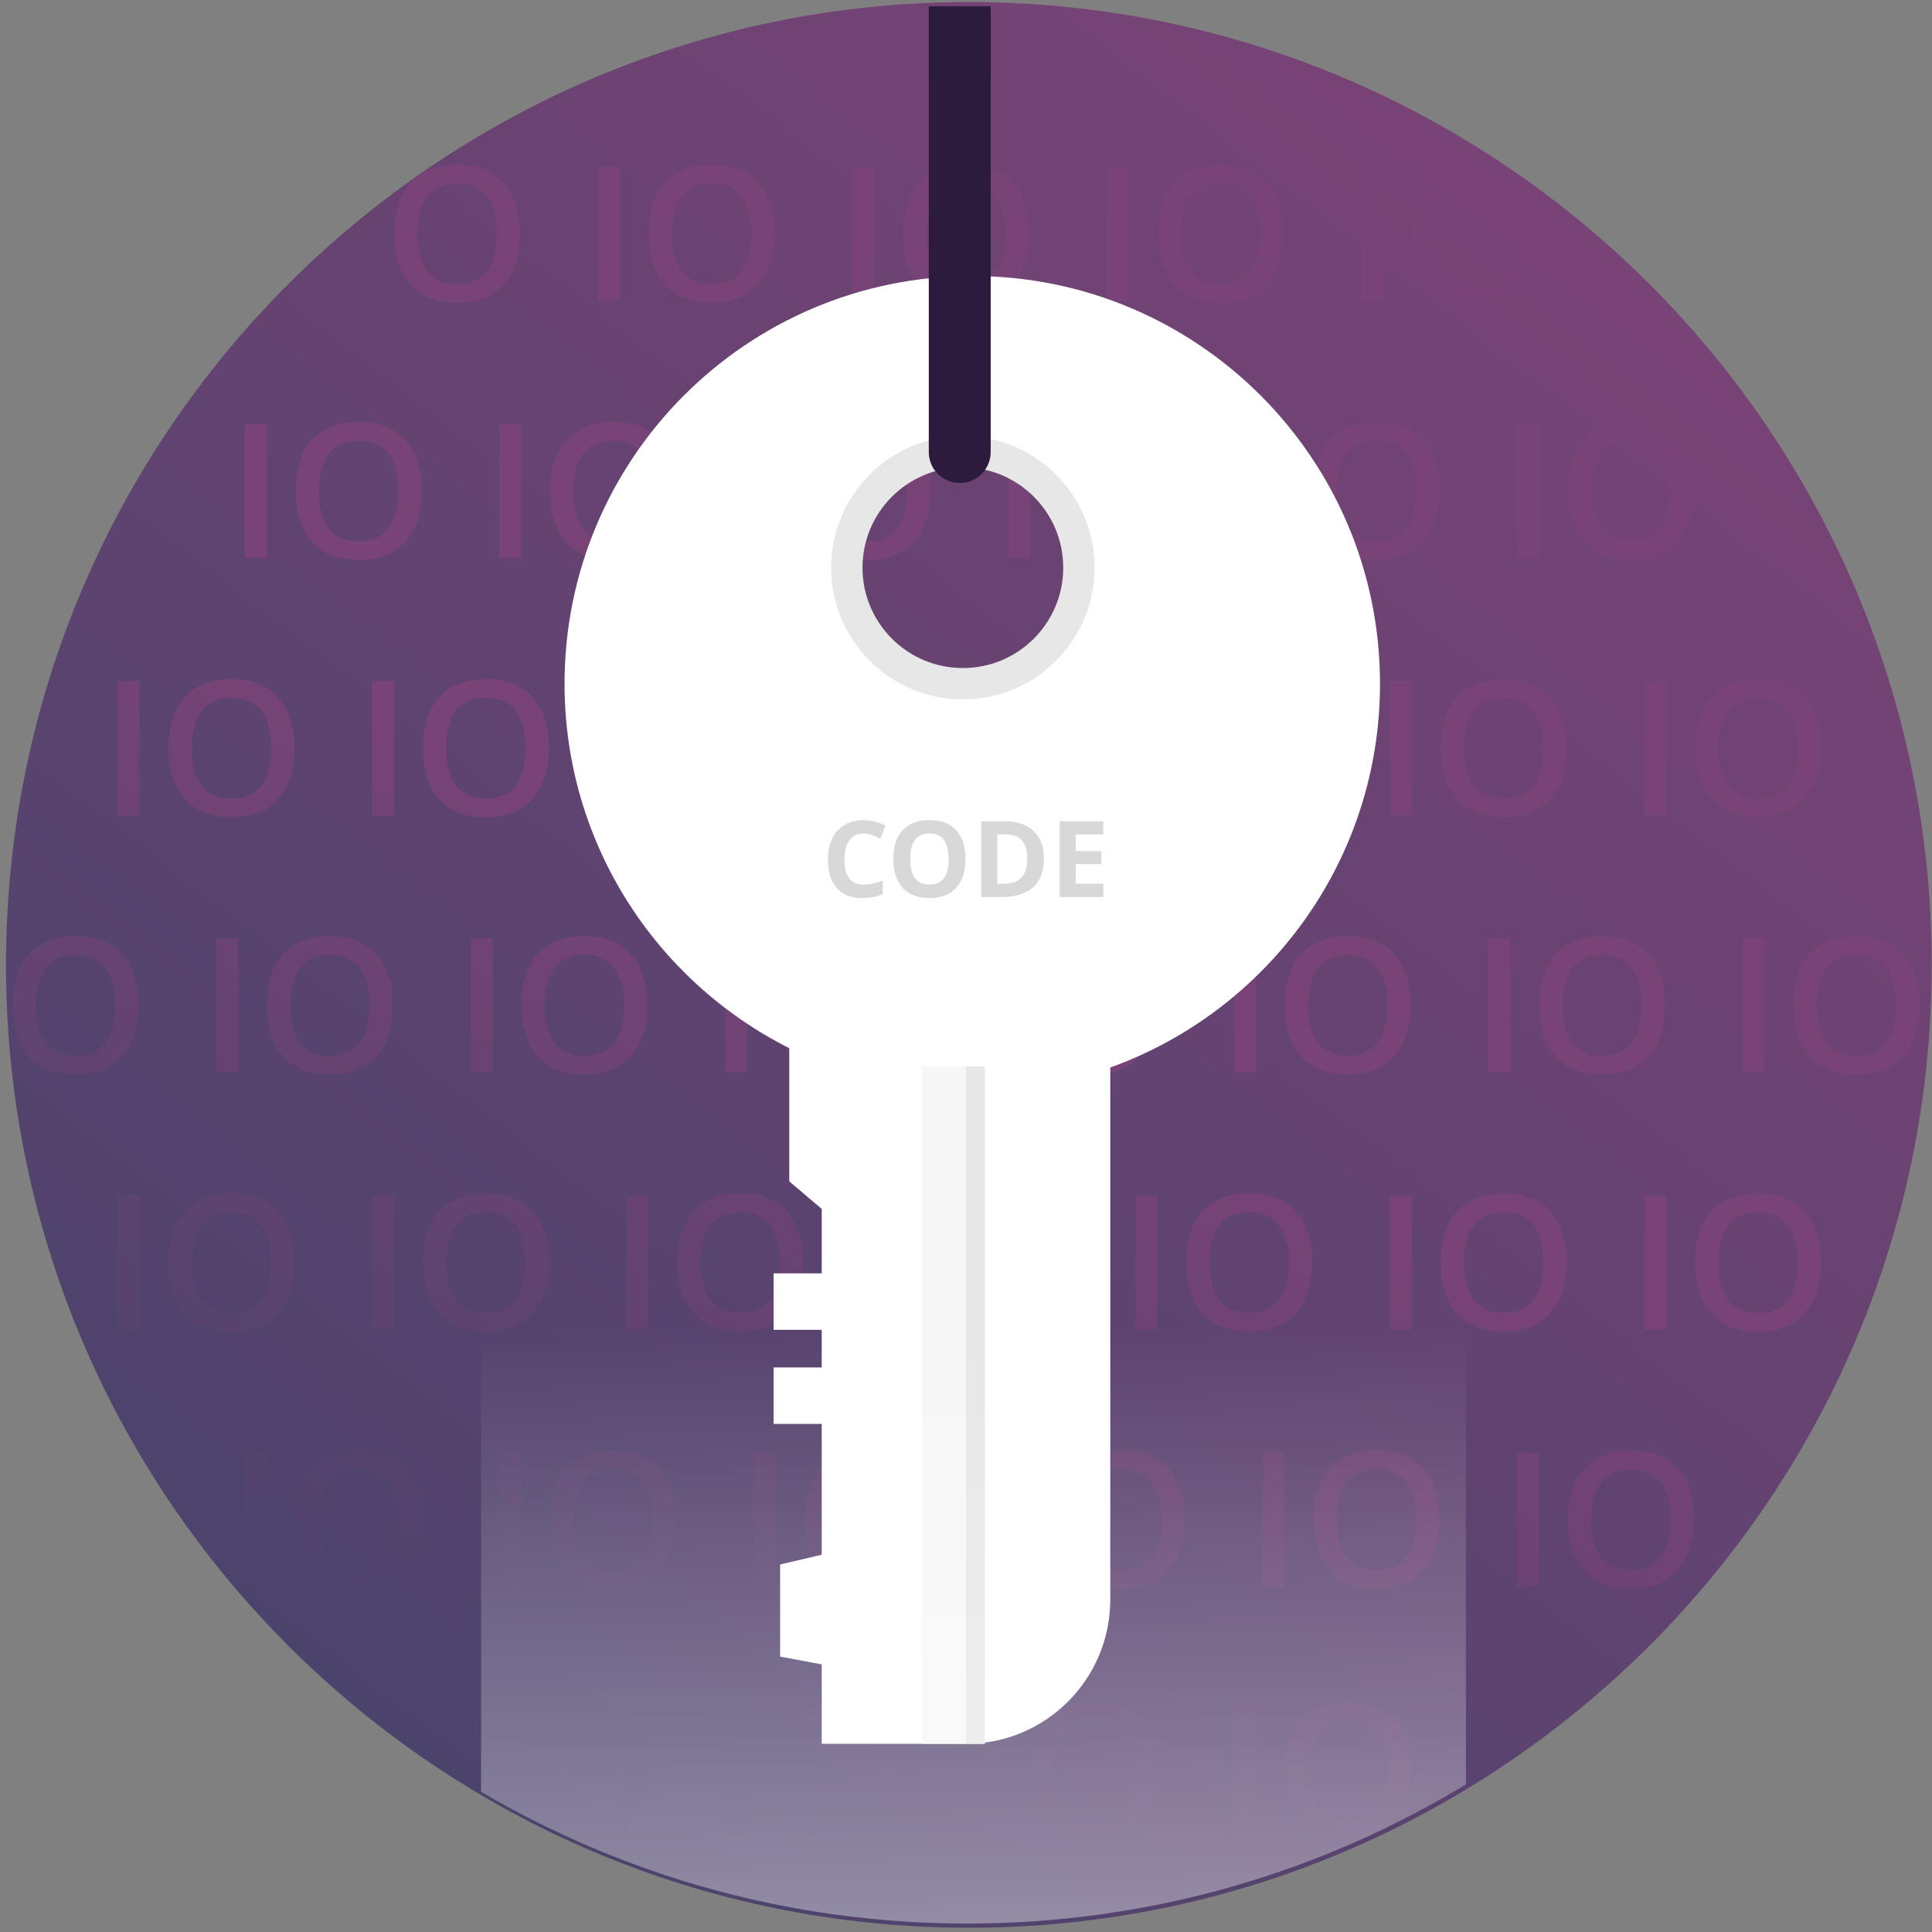 <?xml version="1.0" encoding="UTF-8" standalone="no"?>
<svg width="308px" height="308px" viewBox="0 0 308 308" version="1.1" xmlns="http://www.w3.org/2000/svg" xmlns:xlink="http://www.w3.org/1999/xlink" xmlns:sketch="http://www.bohemiancoding.com/sketch/ns">
    <rect x="0" y="0" width="308" height="308" fill="#808080" stroke="none"/>
    <!-- Generator: Sketch 3.4 (15575) - http://www.bohemiancoding.com/sketch -->
    <title>open-source</title>
    <desc>Created with Sketch.</desc>
    <defs>
        <linearGradient x1="23.642%" y1="91.714%" x2="83.952%" y2="14.04%" id="linearGradient-1">
            <stop stop-color="#4C436C" offset="0%"></stop>
            <stop stop-color="#784376" offset="100%"></stop>
        </linearGradient>
        <linearGradient x1="23.642%" y1="91.714%" x2="47.754%" y2="50%" id="linearGradient-2">
            <stop stop-color="#4C436C" offset="0%"></stop>
            <stop stop-color="#784376" offset="100%"></stop>
        </linearGradient>
        <linearGradient x1="50%" y1="0%" x2="50%" y2="100%" id="linearGradient-3">
            <stop stop-color="#FFFFFF" stop-opacity="0" offset="0%"></stop>
            <stop stop-color="#FFFFFF" offset="100%"></stop>
        </linearGradient>
    </defs>
    <g id="Page-1" stroke="none" stroke-width="1" fill="none" fill-rule="evenodd" sketch:type="MSPage">
        <g id="open-source" sketch:type="MSLayerGroup">
            <path d="M307.955,153.826 C307.955,238.543 239.175,307.323 154.457,307.323 C69.74,307.323 0.96,238.543 0.96,153.826 C0.96,69.108 69.74,0.328 154.457,0.328 C239.175,0.328 307.955,69.108 307.955,153.826 Z" id="Mask" fill="url(#linearGradient-1)" sketch:type="MSShapeGroup"></path>
            <g id="Group" transform="translate(2, 26)" fill="url(#linearGradient-2)" sketch:type="MSShapeGroup">
                <path d="M37.039,63 L37.039,41.584 L40.54,41.584 L40.54,63 L37.039,63 Z M65.208,52.263 C65.208,55.749 64.336,58.459 62.593,60.393 C60.85,62.326 58.382,63.293 55.188,63.293 C51.956,63.293 49.473,62.334 47.74,60.415 C46.006,58.496 45.14,55.769 45.14,52.233 C45.14,48.698 46.011,45.983 47.754,44.089 C49.498,42.194 51.985,41.247 55.218,41.247 C58.401,41.247 60.862,42.209 62.601,44.133 C64.339,46.057 65.208,48.767 65.208,52.263 L65.208,52.263 Z M48.86,52.263 C48.86,54.899 49.393,56.899 50.457,58.261 C51.521,59.624 53.099,60.305 55.188,60.305 C57.269,60.305 58.838,59.631 59.898,58.283 C60.958,56.936 61.487,54.929 61.487,52.263 C61.487,49.636 60.962,47.644 59.913,46.286 C58.863,44.929 57.298,44.25 55.218,44.25 C53.118,44.25 51.534,44.929 50.464,46.286 C49.395,47.644 48.86,49.636 48.86,52.263 L48.86,52.263 Z M77.601,63 L77.601,41.584 L81.102,41.584 L81.102,63 L77.601,63 Z M105.77,52.263 C105.77,55.749 104.898,58.459 103.155,60.393 C101.412,62.326 98.943,63.293 95.75,63.293 C92.518,63.293 90.035,62.334 88.301,60.415 C86.568,58.496 85.701,55.769 85.701,52.233 C85.701,48.698 86.573,45.983 88.316,44.089 C90.059,42.194 92.547,41.247 95.779,41.247 C98.963,41.247 101.424,42.209 103.162,44.133 C104.9,46.057 105.77,48.767 105.77,52.263 L105.77,52.263 Z M89.422,52.263 C89.422,54.899 89.954,56.899 91.019,58.261 C92.083,59.624 93.66,60.305 95.75,60.305 C97.83,60.305 99.4,59.631 100.459,58.283 C101.519,56.936 102.049,54.929 102.049,52.263 C102.049,49.636 101.524,47.644 100.474,46.286 C99.424,44.929 97.859,44.25 95.779,44.25 C93.68,44.25 92.095,44.929 91.026,46.286 C89.957,47.644 89.422,49.636 89.422,52.263 L89.422,52.263 Z M118.162,63 L118.162,41.584 L121.663,41.584 L121.663,63 L118.162,63 Z M146.331,52.263 C146.331,55.749 145.459,58.459 143.716,60.393 C141.973,62.326 139.505,63.293 136.312,63.293 C133.079,63.293 130.596,62.334 128.863,60.415 C127.129,58.496 126.263,55.769 126.263,52.233 C126.263,48.698 127.134,45.983 128.877,44.089 C130.621,42.194 133.108,41.247 136.341,41.247 C139.524,41.247 141.985,42.209 143.724,44.133 C145.462,46.057 146.331,48.767 146.331,52.263 L146.331,52.263 Z M129.983,52.263 C129.983,54.899 130.516,56.899 131.58,58.261 C132.645,59.624 134.222,60.305 136.312,60.305 C138.392,60.305 139.961,59.631 141.021,58.283 C142.081,56.936 142.61,54.929 142.61,52.263 C142.61,49.636 142.085,47.644 141.036,46.286 C139.986,44.929 138.421,44.25 136.341,44.25 C134.241,44.25 132.657,44.929 131.587,46.286 C130.518,47.644 129.983,49.636 129.983,52.263 L129.983,52.263 Z M158.724,63 L158.724,41.584 L162.225,41.584 L162.225,63 L158.724,63 Z M186.893,52.263 C186.893,55.749 186.021,58.459 184.278,60.393 C182.535,62.326 180.066,63.293 176.873,63.293 C173.641,63.293 171.158,62.334 169.424,60.415 C167.691,58.496 166.824,55.769 166.824,52.233 C166.824,48.698 167.696,45.983 169.439,44.089 C171.182,42.194 173.67,41.247 176.902,41.247 C180.086,41.247 182.547,42.209 184.285,44.133 C186.023,46.057 186.893,48.767 186.893,52.263 L186.893,52.263 Z M170.545,52.263 C170.545,54.899 171.077,56.899 172.142,58.261 C173.206,59.624 174.783,60.305 176.873,60.305 C178.953,60.305 180.523,59.631 181.583,58.283 C182.642,56.936 183.172,54.929 183.172,52.263 C183.172,49.636 182.647,47.644 181.597,46.286 C180.547,44.929 178.982,44.25 176.902,44.25 C174.803,44.25 173.218,44.929 172.149,46.286 C171.08,47.644 170.545,49.636 170.545,52.263 L170.545,52.263 Z M199.285,63 L199.285,41.584 L202.786,41.584 L202.786,63 L199.285,63 Z M227.454,52.263 C227.454,55.749 226.583,58.459 224.839,60.393 C223.096,62.326 220.628,63.293 217.435,63.293 C214.202,63.293 211.719,62.334 209.986,60.415 C208.252,58.496 207.386,55.769 207.386,52.233 C207.386,48.698 208.257,45.983 210,44.089 C211.744,42.194 214.231,41.247 217.464,41.247 C220.647,41.247 223.108,42.209 224.847,44.133 C226.585,46.057 227.454,48.767 227.454,52.263 L227.454,52.263 Z M211.106,52.263 C211.106,54.899 211.639,56.899 212.703,58.261 C213.768,59.624 215.345,60.305 217.435,60.305 C219.515,60.305 221.084,59.631 222.144,58.283 C223.204,56.936 223.733,54.929 223.733,52.263 C223.733,49.636 223.209,47.644 222.159,46.286 C221.109,44.929 219.544,44.25 217.464,44.25 C215.364,44.25 213.78,44.929 212.71,46.286 C211.641,47.644 211.106,49.636 211.106,52.263 L211.106,52.263 Z M239.847,63 L239.847,41.584 L243.348,41.584 L243.348,63 L239.847,63 Z M268.016,52.263 C268.016,55.749 267.144,58.459 265.401,60.393 C263.658,62.326 261.189,63.293 257.996,63.293 C254.764,63.293 252.281,62.334 250.547,60.415 C248.814,58.496 247.947,55.769 247.947,52.233 C247.947,48.698 248.819,45.983 250.562,44.089 C252.305,42.194 254.793,41.247 258.025,41.247 C261.209,41.247 263.67,42.209 265.408,44.133 C267.146,46.057 268.016,48.767 268.016,52.263 L268.016,52.263 Z M251.668,52.263 C251.668,54.899 252.2,56.899 253.265,58.261 C254.329,59.624 255.906,60.305 257.996,60.305 C260.076,60.305 261.646,59.631 262.706,58.283 C263.765,56.936 264.295,54.929 264.295,52.263 C264.295,49.636 263.77,47.644 262.72,46.286 C261.67,44.929 260.105,44.25 258.025,44.25 C255.926,44.25 254.341,44.929 253.272,46.286 C252.203,47.644 251.668,49.636 251.668,52.263 Z M80.911,11.263 C80.911,14.749 80.04,17.459 78.296,19.393 C76.553,21.326 74.085,22.293 70.892,22.293 C67.659,22.293 65.176,21.334 63.443,19.415 C61.709,17.496 60.843,14.769 60.843,11.233 C60.843,7.698 61.714,4.983 63.458,3.089 C65.201,1.194 67.688,0.247 70.921,0.247 C74.105,0.247 76.565,1.209 78.304,3.133 C80.042,5.057 80.911,7.767 80.911,11.263 Z M64.563,11.263 C64.563,13.899 65.096,15.899 66.16,17.261 C67.225,18.624 68.802,19.305 70.892,19.305 C72.972,19.305 74.541,18.631 75.601,17.283 C76.661,15.936 77.19,13.929 77.19,11.263 C77.19,8.636 76.666,6.644 75.616,5.286 C74.566,3.929 73.001,3.25 70.921,3.25 C68.821,3.25 67.237,3.929 66.167,5.286 C65.098,6.644 64.563,8.636 64.563,11.263 L64.563,11.263 Z M93.304,22 L93.304,0.584 L96.805,0.584 L96.805,22 L93.304,22 Z M121.473,11.263 C121.473,14.749 120.601,17.459 118.858,19.393 C117.115,21.326 114.647,22.293 111.453,22.293 C108.221,22.293 105.738,21.334 104.004,19.415 C102.271,17.496 101.404,14.769 101.404,11.233 C101.404,7.698 102.276,4.983 104.019,3.089 C105.762,1.194 108.25,0.247 111.482,0.247 C114.666,0.247 117.127,1.209 118.865,3.133 C120.604,5.057 121.473,7.767 121.473,11.263 L121.473,11.263 Z M105.125,11.263 C105.125,13.899 105.657,15.899 106.722,17.261 C107.786,18.624 109.363,19.305 111.453,19.305 C113.533,19.305 115.103,18.631 116.163,17.283 C117.222,15.936 117.752,13.929 117.752,11.263 C117.752,8.636 117.227,6.644 116.177,5.286 C115.127,3.929 113.563,3.25 111.482,3.25 C109.383,3.25 107.798,3.929 106.729,5.286 C105.66,6.644 105.125,8.636 105.125,11.263 L105.125,11.263 Z M133.865,22 L133.865,0.584 L137.366,0.584 L137.366,22 L133.865,22 Z M162.034,11.263 C162.034,14.749 161.163,17.459 159.419,19.393 C157.676,21.326 155.208,22.293 152.015,22.293 C148.782,22.293 146.299,21.334 144.566,19.415 C142.833,17.496 141.966,14.769 141.966,11.233 C141.966,7.698 142.837,4.983 144.581,3.089 C146.324,1.194 148.812,0.247 152.044,0.247 C155.228,0.247 157.688,1.209 159.427,3.133 C161.165,5.057 162.034,7.767 162.034,11.263 L162.034,11.263 Z M145.687,11.263 C145.687,13.899 146.219,15.899 147.283,17.261 C148.348,18.624 149.925,19.305 152.015,19.305 C154.095,19.305 155.665,18.631 156.724,17.283 C157.784,15.936 158.313,13.929 158.313,11.263 C158.313,8.636 157.789,6.644 156.739,5.286 C155.689,3.929 154.124,3.25 152.044,3.25 C149.944,3.25 148.36,3.929 147.291,5.286 C146.221,6.644 145.687,8.636 145.687,11.263 L145.687,11.263 Z M174.427,22 L174.427,0.584 L177.928,0.584 L177.928,22 L174.427,22 Z M202.596,11.263 C202.596,14.749 201.724,17.459 199.981,19.393 C198.238,21.326 195.77,22.293 192.576,22.293 C189.344,22.293 186.861,21.334 185.127,19.415 C183.394,17.496 182.527,14.769 182.527,11.233 C182.527,7.698 183.399,4.983 185.142,3.089 C186.885,1.194 189.373,0.247 192.605,0.247 C195.789,0.247 198.25,1.209 199.988,3.133 C201.727,5.057 202.596,7.767 202.596,11.263 L202.596,11.263 Z M186.248,11.263 C186.248,13.899 186.78,15.899 187.845,17.261 C188.909,18.624 190.486,19.305 192.576,19.305 C194.656,19.305 196.226,18.631 197.286,17.283 C198.345,15.936 198.875,13.929 198.875,11.263 C198.875,8.636 198.35,6.644 197.3,5.286 C196.25,3.929 194.686,3.25 192.605,3.25 C190.506,3.25 188.921,3.929 187.852,5.286 C186.783,6.644 186.248,8.636 186.248,11.263 L186.248,11.263 Z M214.988,22 L214.988,0.584 L218.489,0.584 L218.489,22 L214.988,22 Z M243.157,11.263 C243.157,14.749 242.286,17.459 240.542,19.393 C238.799,21.326 236.331,22.293 233.138,22.293 C229.905,22.293 227.422,21.334 225.689,19.415 C223.956,17.496 223.089,14.769 223.089,11.233 C223.089,7.698 223.96,4.983 225.704,3.089 C227.447,1.194 229.935,0.247 233.167,0.247 C236.351,0.247 238.812,1.209 240.55,3.133 C242.288,5.057 243.157,7.767 243.157,11.263 L243.157,11.263 Z M226.81,11.263 C226.81,13.899 227.342,15.899 228.406,17.261 C229.471,18.624 231.048,19.305 233.138,19.305 C235.218,19.305 236.788,18.631 237.847,17.283 C238.907,15.936 239.437,13.929 239.437,11.263 C239.437,8.636 238.912,6.644 237.862,5.286 C236.812,3.929 235.247,3.25 233.167,3.25 C231.067,3.25 229.483,3.929 228.414,5.286 C227.344,6.644 226.81,8.636 226.81,11.263 Z M101.192,256.263 C101.192,259.749 100.32,262.459 98.577,264.393 C96.834,266.326 94.366,267.293 91.172,267.293 C87.94,267.293 85.457,266.334 83.724,264.415 C81.99,262.496 81.124,259.769 81.124,256.233 C81.124,252.698 81.995,249.983 83.738,248.089 C85.481,246.194 87.969,245.247 91.202,245.247 C94.385,245.247 96.846,246.209 98.584,248.133 C100.323,250.057 101.192,252.767 101.192,256.263 Z M84.844,256.263 C84.844,258.899 85.376,260.899 86.441,262.261 C87.505,263.624 89.083,264.305 91.172,264.305 C93.252,264.305 94.822,263.631 95.882,262.283 C96.941,260.936 97.471,258.929 97.471,256.263 C97.471,253.636 96.946,251.644 95.896,250.286 C94.847,248.929 93.282,248.25 91.202,248.25 C89.102,248.25 87.518,248.929 86.448,250.286 C85.379,251.644 84.844,253.636 84.844,256.263 L84.844,256.263 Z M113.584,267 L113.584,245.584 L117.085,245.584 L117.085,267 L113.584,267 Z M141.753,256.263 C141.753,259.749 140.882,262.459 139.139,264.393 C137.395,266.326 134.927,267.293 131.734,267.293 C128.501,267.293 126.019,266.334 124.285,264.415 C122.552,262.496 121.685,259.769 121.685,256.233 C121.685,252.698 122.557,249.983 124.3,248.089 C126.043,246.194 128.531,245.247 131.763,245.247 C134.947,245.247 137.408,246.209 139.146,248.133 C140.884,250.057 141.753,252.767 141.753,256.263 L141.753,256.263 Z M125.406,256.263 C125.406,258.899 125.938,260.899 127.002,262.261 C128.067,263.624 129.644,264.305 131.734,264.305 C133.814,264.305 135.384,263.631 136.443,262.283 C137.503,260.936 138.033,258.929 138.033,256.263 C138.033,253.636 137.508,251.644 136.458,250.286 C135.408,248.929 133.843,248.25 131.763,248.25 C129.664,248.25 128.079,248.929 127.01,250.286 C125.94,251.644 125.406,253.636 125.406,256.263 L125.406,256.263 Z M154.146,267 L154.146,245.584 L157.647,245.584 L157.647,267 L154.146,267 Z M182.315,256.263 C182.315,259.749 181.443,262.459 179.7,264.393 C177.957,266.326 175.489,267.293 172.295,267.293 C169.063,267.293 166.58,266.334 164.847,264.415 C163.113,262.496 162.247,259.769 162.247,256.233 C162.247,252.698 163.118,249.983 164.861,248.089 C166.605,246.194 169.092,245.247 172.325,245.247 C175.508,245.247 177.969,246.209 179.708,248.133 C181.446,250.057 182.315,252.767 182.315,256.263 L182.315,256.263 Z M165.967,256.263 C165.967,258.899 166.5,260.899 167.564,262.261 C168.628,263.624 170.206,264.305 172.295,264.305 C174.375,264.305 175.945,263.631 177.005,262.283 C178.064,260.936 178.594,258.929 178.594,256.263 C178.594,253.636 178.069,251.644 177.02,250.286 C175.97,248.929 174.405,248.25 172.325,248.25 C170.225,248.25 168.641,248.929 167.571,250.286 C166.502,251.644 165.967,253.636 165.967,256.263 L165.967,256.263 Z M194.708,267 L194.708,245.584 L198.208,245.584 L198.208,267 L194.708,267 Z M222.876,256.263 C222.876,259.749 222.005,262.459 220.262,264.393 C218.519,266.326 216.05,267.293 212.857,267.293 C209.624,267.293 207.142,266.334 205.408,264.415 C203.675,262.496 202.808,259.769 202.808,256.233 C202.808,252.698 203.68,249.983 205.423,248.089 C207.166,246.194 209.654,245.247 212.886,245.247 C216.07,245.247 218.531,246.209 220.269,248.133 C222.007,250.057 222.876,252.767 222.876,256.263 L222.876,256.263 Z M206.529,256.263 C206.529,258.899 207.061,260.899 208.125,262.261 C209.19,263.624 210.767,264.305 212.857,264.305 C214.937,264.305 216.507,263.631 217.566,262.283 C218.626,260.936 219.156,258.929 219.156,256.263 C219.156,253.636 218.631,251.644 217.581,250.286 C216.531,248.929 214.966,248.25 212.886,248.25 C210.787,248.25 209.202,248.929 208.133,250.286 C207.063,251.644 206.529,253.636 206.529,256.263 Z M16.758,104 L16.758,82.584 L20.259,82.584 L20.259,104 L16.758,104 Z M44.927,93.263 C44.927,96.749 44.056,99.459 42.312,101.393 C40.569,103.326 38.101,104.293 34.908,104.293 C31.675,104.293 29.192,103.334 27.459,101.415 C25.726,99.496 24.859,96.769 24.859,93.233 C24.859,89.698 25.73,86.983 27.474,85.089 C29.217,83.194 31.705,82.247 34.937,82.247 C38.121,82.247 40.582,83.209 42.32,85.133 C44.058,87.057 44.927,89.767 44.927,93.263 L44.927,93.263 Z M28.58,93.263 C28.58,95.899 29.112,97.899 30.176,99.261 C31.241,100.624 32.818,101.305 34.908,101.305 C36.988,101.305 38.558,100.631 39.617,99.283 C40.677,97.936 41.207,95.929 41.207,93.263 C41.207,90.636 40.682,88.644 39.632,87.286 C38.582,85.929 37.017,85.25 34.937,85.25 C32.837,85.25 31.253,85.929 30.184,87.286 C29.114,88.644 28.58,90.636 28.58,93.263 L28.58,93.263 Z M57.32,104 L57.32,82.584 L60.821,82.584 L60.821,104 L57.32,104 Z M85.489,93.263 C85.489,96.749 84.617,99.459 82.874,101.393 C81.131,103.326 78.663,104.293 75.469,104.293 C72.237,104.293 69.754,103.334 68.021,101.415 C66.287,99.496 65.42,96.769 65.42,93.233 C65.42,89.698 66.292,86.983 68.035,85.089 C69.778,83.194 72.266,82.247 75.499,82.247 C78.682,82.247 81.143,83.209 82.881,85.133 C84.62,87.057 85.489,89.767 85.489,93.263 L85.489,93.263 Z M69.141,93.263 C69.141,95.899 69.673,97.899 70.738,99.261 C71.802,100.624 73.379,101.305 75.469,101.305 C77.549,101.305 79.119,100.631 80.179,99.283 C81.238,97.936 81.768,95.929 81.768,93.263 C81.768,90.636 81.243,88.644 80.193,87.286 C79.144,85.929 77.579,85.25 75.499,85.25 C73.399,85.25 71.814,85.929 70.745,87.286 C69.676,88.644 69.141,90.636 69.141,93.263 L69.141,93.263 Z M97.881,104 L97.881,82.584 L101.382,82.584 L101.382,104 L97.881,104 Z M126.05,93.263 C126.05,96.749 125.179,99.459 123.436,101.393 C121.692,103.326 119.224,104.293 116.031,104.293 C112.798,104.293 110.315,103.334 108.582,101.415 C106.849,99.496 105.982,96.769 105.982,93.233 C105.982,89.698 106.854,86.983 108.597,85.089 C110.34,83.194 112.828,82.247 116.06,82.247 C119.244,82.247 121.705,83.209 123.443,85.133 C125.181,87.057 126.05,89.767 126.05,93.263 L126.05,93.263 Z M109.703,93.263 C109.703,95.899 110.235,97.899 111.299,99.261 C112.364,100.624 113.941,101.305 116.031,101.305 C118.111,101.305 119.681,100.631 120.74,99.283 C121.8,97.936 122.33,95.929 122.33,93.263 C122.33,90.636 121.805,88.644 120.755,87.286 C119.705,85.929 118.14,85.25 116.06,85.25 C113.96,85.25 112.376,85.929 111.307,87.286 C110.237,88.644 109.703,90.636 109.703,93.263 L109.703,93.263 Z M138.443,104 L138.443,82.584 L141.944,82.584 L141.944,104 L138.443,104 Z M166.612,93.263 C166.612,96.749 165.74,99.459 163.997,101.393 C162.254,103.326 159.786,104.293 156.592,104.293 C153.36,104.293 150.877,103.334 149.144,101.415 C147.41,99.496 146.543,96.769 146.543,93.233 C146.543,89.698 147.415,86.983 149.158,85.089 C150.901,83.194 153.389,82.247 156.622,82.247 C159.805,82.247 162.266,83.209 164.004,85.133 C165.743,87.057 166.612,89.767 166.612,93.263 L166.612,93.263 Z M150.264,93.263 C150.264,95.899 150.796,97.899 151.861,99.261 C152.925,100.624 154.502,101.305 156.592,101.305 C158.672,101.305 160.242,100.631 161.302,99.283 C162.361,97.936 162.891,95.929 162.891,93.263 C162.891,90.636 162.366,88.644 161.316,87.286 C160.267,85.929 158.702,85.25 156.622,85.25 C154.522,85.25 152.938,85.929 151.868,87.286 C150.799,88.644 150.264,90.636 150.264,93.263 L150.264,93.263 Z M179.004,104 L179.004,82.584 L182.505,82.584 L182.505,104 L179.004,104 Z M207.173,93.263 C207.173,96.749 206.302,99.459 204.559,101.393 C202.815,103.326 200.347,104.293 197.154,104.293 C193.921,104.293 191.438,103.334 189.705,101.415 C187.972,99.496 187.105,96.769 187.105,93.233 C187.105,89.698 187.977,86.983 189.72,85.089 C191.463,83.194 193.951,82.247 197.183,82.247 C200.367,82.247 202.828,83.209 204.566,85.133 C206.304,87.057 207.173,89.767 207.173,93.263 L207.173,93.263 Z M190.826,93.263 C190.826,95.899 191.358,97.899 192.422,99.261 C193.487,100.624 195.064,101.305 197.154,101.305 C199.234,101.305 200.804,100.631 201.863,99.283 C202.923,97.936 203.453,95.929 203.453,93.263 C203.453,90.636 202.928,88.644 201.878,87.286 C200.828,85.929 199.263,85.25 197.183,85.25 C195.083,85.25 193.499,85.929 192.43,87.286 C191.36,88.644 190.826,90.636 190.826,93.263 L190.826,93.263 Z M219.566,104 L219.566,82.584 L223.067,82.584 L223.067,104 L219.566,104 Z M247.735,93.263 C247.735,96.749 246.863,99.459 245.12,101.393 C243.377,103.326 240.909,104.293 237.715,104.293 C234.483,104.293 232,103.334 230.267,101.415 C228.533,99.496 227.667,96.769 227.667,93.233 C227.667,89.698 228.538,86.983 230.281,85.089 C232.024,83.194 234.512,82.247 237.745,82.247 C240.928,82.247 243.389,83.209 245.127,85.133 C246.866,87.057 247.735,89.767 247.735,93.263 L247.735,93.263 Z M231.387,93.263 C231.387,95.899 231.919,97.899 232.984,99.261 C234.048,100.624 235.625,101.305 237.715,101.305 C239.795,101.305 241.365,100.631 242.425,99.283 C243.484,97.936 244.014,95.929 244.014,93.263 C244.014,90.636 243.489,88.644 242.439,87.286 C241.39,85.929 239.825,85.25 237.745,85.25 C235.645,85.25 234.061,85.929 232.991,87.286 C231.922,88.644 231.387,90.636 231.387,93.263 L231.387,93.263 Z M260.127,104 L260.127,82.584 L263.628,82.584 L263.628,104 L260.127,104 Z M288.296,93.263 C288.296,96.749 287.425,99.459 285.682,101.393 C283.938,103.326 281.47,104.293 278.277,104.293 C275.044,104.293 272.562,103.334 270.828,101.415 C269.095,99.496 268.228,96.769 268.228,93.233 C268.228,89.698 269.1,86.983 270.843,85.089 C272.586,83.194 275.074,82.247 278.306,82.247 C281.49,82.247 283.951,83.209 285.689,85.133 C287.427,87.057 288.296,89.767 288.296,93.263 L288.296,93.263 Z M271.949,93.263 C271.949,95.899 272.481,97.899 273.545,99.261 C274.61,100.624 276.187,101.305 278.277,101.305 C280.357,101.305 281.927,100.631 282.986,99.283 C284.046,97.936 284.576,95.929 284.576,93.263 C284.576,90.636 284.051,88.644 283.001,87.286 C281.951,85.929 280.386,85.25 278.306,85.25 C276.207,85.25 274.622,85.929 273.553,87.286 C272.483,88.644 271.949,90.636 271.949,93.263 Z M20.069,134.263 C20.069,137.749 19.197,140.459 17.454,142.393 C15.711,144.326 13.243,145.293 10.049,145.293 C6.817,145.293 4.334,144.334 2.601,142.415 C0.867,140.496 0,137.769 0,134.233 C0,130.698 0.872,127.983 2.615,126.089 C4.358,124.194 6.846,123.247 10.079,123.247 C13.262,123.247 15.723,124.209 17.461,126.133 C19.2,128.057 20.069,130.767 20.069,134.263 Z M3.721,134.263 C3.721,136.899 4.253,138.899 5.318,140.261 C6.382,141.624 7.959,142.305 10.049,142.305 C12.129,142.305 13.699,141.631 14.759,140.283 C15.818,138.936 16.348,136.929 16.348,134.263 C16.348,131.636 15.823,129.644 14.773,128.286 C13.724,126.929 12.159,126.25 10.079,126.25 C7.979,126.25 6.395,126.929 5.325,128.286 C4.256,129.644 3.721,131.636 3.721,134.263 L3.721,134.263 Z M32.461,145 L32.461,123.584 L35.962,123.584 L35.962,145 L32.461,145 Z M60.63,134.263 C60.63,137.749 59.759,140.459 58.016,142.393 C56.272,144.326 53.804,145.293 50.611,145.293 C47.378,145.293 44.896,144.334 43.162,142.415 C41.429,140.496 40.562,137.769 40.562,134.233 C40.562,130.698 41.434,127.983 43.177,126.089 C44.92,124.194 47.408,123.247 50.64,123.247 C53.824,123.247 56.285,124.209 58.023,126.133 C59.761,128.057 60.63,130.767 60.63,134.263 L60.63,134.263 Z M44.283,134.263 C44.283,136.899 44.815,138.899 45.879,140.261 C46.944,141.624 48.521,142.305 50.611,142.305 C52.691,142.305 54.261,141.631 55.32,140.283 C56.38,138.936 56.91,136.929 56.91,134.263 C56.91,131.636 56.385,129.644 55.335,128.286 C54.285,126.929 52.72,126.25 50.64,126.25 C48.541,126.25 46.956,126.929 45.887,128.286 C44.817,129.644 44.283,131.636 44.283,134.263 L44.283,134.263 Z M73.023,145 L73.023,123.584 L76.524,123.584 L76.524,145 L73.023,145 Z M101.192,134.263 C101.192,137.749 100.32,140.459 98.577,142.393 C96.834,144.326 94.366,145.293 91.172,145.293 C87.94,145.293 85.457,144.334 83.724,142.415 C81.99,140.496 81.124,137.769 81.124,134.233 C81.124,130.698 81.995,127.983 83.738,126.089 C85.481,124.194 87.969,123.247 91.202,123.247 C94.385,123.247 96.846,124.209 98.584,126.133 C100.323,128.057 101.192,130.767 101.192,134.263 L101.192,134.263 Z M84.844,134.263 C84.844,136.899 85.376,138.899 86.441,140.261 C87.505,141.624 89.083,142.305 91.172,142.305 C93.252,142.305 94.822,141.631 95.882,140.283 C96.941,138.936 97.471,136.929 97.471,134.263 C97.471,131.636 96.946,129.644 95.896,128.286 C94.847,126.929 93.282,126.25 91.202,126.25 C89.102,126.25 87.518,126.929 86.448,128.286 C85.379,129.644 84.844,131.636 84.844,134.263 L84.844,134.263 Z M113.584,145 L113.584,123.584 L117.085,123.584 L117.085,145 L113.584,145 Z M141.753,134.263 C141.753,137.749 140.882,140.459 139.139,142.393 C137.395,144.326 134.927,145.293 131.734,145.293 C128.501,145.293 126.019,144.334 124.285,142.415 C122.552,140.496 121.685,137.769 121.685,134.233 C121.685,130.698 122.557,127.983 124.3,126.089 C126.043,124.194 128.531,123.247 131.763,123.247 C134.947,123.247 137.408,124.209 139.146,126.133 C140.884,128.057 141.753,130.767 141.753,134.263 L141.753,134.263 Z M125.406,134.263 C125.406,136.899 125.938,138.899 127.002,140.261 C128.067,141.624 129.644,142.305 131.734,142.305 C133.814,142.305 135.384,141.631 136.443,140.283 C137.503,138.936 138.033,136.929 138.033,134.263 C138.033,131.636 137.508,129.644 136.458,128.286 C135.408,126.929 133.843,126.25 131.763,126.25 C129.664,126.25 128.079,126.929 127.01,128.286 C125.94,129.644 125.406,131.636 125.406,134.263 L125.406,134.263 Z M154.146,145 L154.146,123.584 L157.647,123.584 L157.647,145 L154.146,145 Z M182.315,134.263 C182.315,137.749 181.443,140.459 179.7,142.393 C177.957,144.326 175.489,145.293 172.295,145.293 C169.063,145.293 166.58,144.334 164.847,142.415 C163.113,140.496 162.247,137.769 162.247,134.233 C162.247,130.698 163.118,127.983 164.861,126.089 C166.605,124.194 169.092,123.247 172.325,123.247 C175.508,123.247 177.969,124.209 179.708,126.133 C181.446,128.057 182.315,130.767 182.315,134.263 L182.315,134.263 Z M165.967,134.263 C165.967,136.899 166.5,138.899 167.564,140.261 C168.628,141.624 170.206,142.305 172.295,142.305 C174.375,142.305 175.945,141.631 177.005,140.283 C178.064,138.936 178.594,136.929 178.594,134.263 C178.594,131.636 178.069,129.644 177.02,128.286 C175.97,126.929 174.405,126.25 172.325,126.25 C170.225,126.25 168.641,126.929 167.571,128.286 C166.502,129.644 165.967,131.636 165.967,134.263 L165.967,134.263 Z M194.708,145 L194.708,123.584 L198.208,123.584 L198.208,145 L194.708,145 Z M222.876,134.263 C222.876,137.749 222.005,140.459 220.262,142.393 C218.519,144.326 216.05,145.293 212.857,145.293 C209.624,145.293 207.142,144.334 205.408,142.415 C203.675,140.496 202.808,137.769 202.808,134.233 C202.808,130.698 203.68,127.983 205.423,126.089 C207.166,124.194 209.654,123.247 212.886,123.247 C216.07,123.247 218.531,124.209 220.269,126.133 C222.007,128.057 222.876,130.767 222.876,134.263 L222.876,134.263 Z M206.529,134.263 C206.529,136.899 207.061,138.899 208.125,140.261 C209.19,141.624 210.767,142.305 212.857,142.305 C214.937,142.305 216.507,141.631 217.566,140.283 C218.626,138.936 219.156,136.929 219.156,134.263 C219.156,131.636 218.631,129.644 217.581,128.286 C216.531,126.929 214.966,126.25 212.886,126.25 C210.787,126.25 209.202,126.929 208.133,128.286 C207.063,129.644 206.529,131.636 206.529,134.263 L206.529,134.263 Z M235.269,145 L235.269,123.584 L238.77,123.584 L238.77,145 L235.269,145 Z M263.438,134.263 C263.438,137.749 262.566,140.459 260.823,142.393 C259.08,144.326 256.612,145.293 253.418,145.293 C250.186,145.293 247.703,144.334 245.97,142.415 C244.236,140.496 243.37,137.769 243.37,134.233 C243.37,130.698 244.241,127.983 245.984,126.089 C247.728,124.194 250.215,123.247 253.448,123.247 C256.631,123.247 259.092,124.209 260.831,126.133 C262.569,128.057 263.438,130.767 263.438,134.263 L263.438,134.263 Z M247.09,134.263 C247.09,136.899 247.623,138.899 248.687,140.261 C249.751,141.624 251.329,142.305 253.418,142.305 C255.499,142.305 257.068,141.631 258.128,140.283 C259.188,138.936 259.717,136.929 259.717,134.263 C259.717,131.636 259.192,129.644 258.143,128.286 C257.093,126.929 255.528,126.25 253.448,126.25 C251.348,126.25 249.764,126.929 248.694,128.286 C247.625,129.644 247.09,131.636 247.09,134.263 L247.09,134.263 Z M275.831,145 L275.831,123.584 L279.332,123.584 L279.332,145 L275.831,145 Z M304,134.263 C304,137.749 303.128,140.459 301.385,142.393 C299.642,144.326 297.173,145.293 293.98,145.293 C290.748,145.293 288.265,144.334 286.531,142.415 C284.798,140.496 283.931,137.769 283.931,134.233 C283.931,130.698 284.803,127.983 286.546,126.089 C288.289,124.194 290.777,123.247 294.009,123.247 C297.193,123.247 299.654,124.209 301.392,126.133 C303.13,128.057 304,130.767 304,134.263 L304,134.263 Z M287.652,134.263 C287.652,136.899 288.184,138.899 289.249,140.261 C290.313,141.624 291.89,142.305 293.98,142.305 C296.06,142.305 297.63,141.631 298.689,140.283 C299.749,138.936 300.279,136.929 300.279,134.263 C300.279,131.636 299.754,129.644 298.704,128.286 C297.654,126.929 296.089,126.25 294.009,126.25 C291.91,126.25 290.325,126.929 289.256,128.286 C288.187,129.644 287.652,131.636 287.652,134.263 Z M16.758,186 L16.758,164.584 L20.259,164.584 L20.259,186 L16.758,186 Z M44.927,175.263 C44.927,178.749 44.056,181.459 42.312,183.393 C40.569,185.326 38.101,186.293 34.908,186.293 C31.675,186.293 29.192,185.334 27.459,183.415 C25.726,181.496 24.859,178.769 24.859,175.233 C24.859,171.698 25.73,168.983 27.474,167.089 C29.217,165.194 31.705,164.247 34.937,164.247 C38.121,164.247 40.582,165.209 42.32,167.133 C44.058,169.057 44.927,171.767 44.927,175.263 L44.927,175.263 Z M28.58,175.263 C28.58,177.899 29.112,179.899 30.176,181.261 C31.241,182.624 32.818,183.305 34.908,183.305 C36.988,183.305 38.558,182.631 39.617,181.283 C40.677,179.936 41.207,177.929 41.207,175.263 C41.207,172.636 40.682,170.644 39.632,169.286 C38.582,167.929 37.017,167.25 34.937,167.25 C32.837,167.25 31.253,167.929 30.184,169.286 C29.114,170.644 28.58,172.636 28.58,175.263 L28.58,175.263 Z M57.32,186 L57.32,164.584 L60.821,164.584 L60.821,186 L57.32,186 Z M85.489,175.263 C85.489,178.749 84.617,181.459 82.874,183.393 C81.131,185.326 78.663,186.293 75.469,186.293 C72.237,186.293 69.754,185.334 68.021,183.415 C66.287,181.496 65.42,178.769 65.42,175.233 C65.42,171.698 66.292,168.983 68.035,167.089 C69.778,165.194 72.266,164.247 75.499,164.247 C78.682,164.247 81.143,165.209 82.881,167.133 C84.62,169.057 85.489,171.767 85.489,175.263 L85.489,175.263 Z M69.141,175.263 C69.141,177.899 69.673,179.899 70.738,181.261 C71.802,182.624 73.379,183.305 75.469,183.305 C77.549,183.305 79.119,182.631 80.179,181.283 C81.238,179.936 81.768,177.929 81.768,175.263 C81.768,172.636 81.243,170.644 80.193,169.286 C79.144,167.929 77.579,167.25 75.499,167.25 C73.399,167.25 71.814,167.929 70.745,169.286 C69.676,170.644 69.141,172.636 69.141,175.263 L69.141,175.263 Z M97.881,186 L97.881,164.584 L101.382,164.584 L101.382,186 L97.881,186 Z M126.05,175.263 C126.05,178.749 125.179,181.459 123.436,183.393 C121.692,185.326 119.224,186.293 116.031,186.293 C112.798,186.293 110.315,185.334 108.582,183.415 C106.849,181.496 105.982,178.769 105.982,175.233 C105.982,171.698 106.854,168.983 108.597,167.089 C110.34,165.194 112.828,164.247 116.06,164.247 C119.244,164.247 121.705,165.209 123.443,167.133 C125.181,169.057 126.05,171.767 126.05,175.263 L126.05,175.263 Z M109.703,175.263 C109.703,177.899 110.235,179.899 111.299,181.261 C112.364,182.624 113.941,183.305 116.031,183.305 C118.111,183.305 119.681,182.631 120.74,181.283 C121.8,179.936 122.33,177.929 122.33,175.263 C122.33,172.636 121.805,170.644 120.755,169.286 C119.705,167.929 118.14,167.25 116.06,167.25 C113.96,167.25 112.376,167.929 111.307,169.286 C110.237,170.644 109.703,172.636 109.703,175.263 L109.703,175.263 Z M138.443,186 L138.443,164.584 L141.944,164.584 L141.944,186 L138.443,186 Z M166.612,175.263 C166.612,178.749 165.74,181.459 163.997,183.393 C162.254,185.326 159.786,186.293 156.592,186.293 C153.36,186.293 150.877,185.334 149.144,183.415 C147.41,181.496 146.543,178.769 146.543,175.233 C146.543,171.698 147.415,168.983 149.158,167.089 C150.901,165.194 153.389,164.247 156.622,164.247 C159.805,164.247 162.266,165.209 164.004,167.133 C165.743,169.057 166.612,171.767 166.612,175.263 L166.612,175.263 Z M150.264,175.263 C150.264,177.899 150.796,179.899 151.861,181.261 C152.925,182.624 154.502,183.305 156.592,183.305 C158.672,183.305 160.242,182.631 161.302,181.283 C162.361,179.936 162.891,177.929 162.891,175.263 C162.891,172.636 162.366,170.644 161.316,169.286 C160.267,167.929 158.702,167.25 156.622,167.25 C154.522,167.25 152.938,167.929 151.868,169.286 C150.799,170.644 150.264,172.636 150.264,175.263 L150.264,175.263 Z M179.004,186 L179.004,164.584 L182.505,164.584 L182.505,186 L179.004,186 Z M207.173,175.263 C207.173,178.749 206.302,181.459 204.559,183.393 C202.815,185.326 200.347,186.293 197.154,186.293 C193.921,186.293 191.438,185.334 189.705,183.415 C187.972,181.496 187.105,178.769 187.105,175.233 C187.105,171.698 187.977,168.983 189.72,167.089 C191.463,165.194 193.951,164.247 197.183,164.247 C200.367,164.247 202.828,165.209 204.566,167.133 C206.304,169.057 207.173,171.767 207.173,175.263 L207.173,175.263 Z M190.826,175.263 C190.826,177.899 191.358,179.899 192.422,181.261 C193.487,182.624 195.064,183.305 197.154,183.305 C199.234,183.305 200.804,182.631 201.863,181.283 C202.923,179.936 203.453,177.929 203.453,175.263 C203.453,172.636 202.928,170.644 201.878,169.286 C200.828,167.929 199.263,167.25 197.183,167.25 C195.083,167.25 193.499,167.929 192.43,169.286 C191.36,170.644 190.826,172.636 190.826,175.263 L190.826,175.263 Z M219.566,186 L219.566,164.584 L223.067,164.584 L223.067,186 L219.566,186 Z M247.735,175.263 C247.735,178.749 246.863,181.459 245.12,183.393 C243.377,185.326 240.909,186.293 237.715,186.293 C234.483,186.293 232,185.334 230.267,183.415 C228.533,181.496 227.667,178.769 227.667,175.233 C227.667,171.698 228.538,168.983 230.281,167.089 C232.024,165.194 234.512,164.247 237.745,164.247 C240.928,164.247 243.389,165.209 245.127,167.133 C246.866,169.057 247.735,171.767 247.735,175.263 L247.735,175.263 Z M231.387,175.263 C231.387,177.899 231.919,179.899 232.984,181.261 C234.048,182.624 235.625,183.305 237.715,183.305 C239.795,183.305 241.365,182.631 242.425,181.283 C243.484,179.936 244.014,177.929 244.014,175.263 C244.014,172.636 243.489,170.644 242.439,169.286 C241.39,167.929 239.825,167.25 237.745,167.25 C235.645,167.25 234.061,167.929 232.991,169.286 C231.922,170.644 231.387,172.636 231.387,175.263 L231.387,175.263 Z M260.127,186 L260.127,164.584 L263.628,164.584 L263.628,186 L260.127,186 Z M288.296,175.263 C288.296,178.749 287.425,181.459 285.682,183.393 C283.938,185.326 281.47,186.293 278.277,186.293 C275.044,186.293 272.562,185.334 270.828,183.415 C269.095,181.496 268.228,178.769 268.228,175.233 C268.228,171.698 269.1,168.983 270.843,167.089 C272.586,165.194 275.074,164.247 278.306,164.247 C281.49,164.247 283.951,165.209 285.689,167.133 C287.427,169.057 288.296,171.767 288.296,175.263 L288.296,175.263 Z M271.949,175.263 C271.949,177.899 272.481,179.899 273.545,181.261 C274.61,182.624 276.187,183.305 278.277,183.305 C280.357,183.305 281.927,182.631 282.986,181.283 C284.046,179.936 284.576,177.929 284.576,175.263 C284.576,172.636 284.051,170.644 283.001,169.286 C281.951,167.929 280.386,167.25 278.306,167.25 C276.207,167.25 274.622,167.929 273.553,169.286 C272.483,170.644 271.949,172.636 271.949,175.263 Z M37.039,227 L37.039,205.584 L40.54,205.584 L40.54,227 L37.039,227 Z M65.208,216.263 C65.208,219.749 64.336,222.459 62.593,224.393 C60.85,226.326 58.382,227.293 55.188,227.293 C51.956,227.293 49.473,226.334 47.74,224.415 C46.006,222.496 45.14,219.769 45.14,216.233 C45.14,212.698 46.011,209.983 47.754,208.089 C49.498,206.194 51.985,205.247 55.218,205.247 C58.401,205.247 60.862,206.209 62.601,208.133 C64.339,210.057 65.208,212.767 65.208,216.263 L65.208,216.263 Z M48.86,216.263 C48.86,218.899 49.393,220.899 50.457,222.261 C51.521,223.624 53.099,224.305 55.188,224.305 C57.269,224.305 58.838,223.631 59.898,222.283 C60.958,220.936 61.487,218.929 61.487,216.263 C61.487,213.636 60.962,211.644 59.913,210.286 C58.863,208.929 57.298,208.25 55.218,208.25 C53.118,208.25 51.534,208.929 50.464,210.286 C49.395,211.644 48.86,213.636 48.86,216.263 L48.86,216.263 Z M77.601,227 L77.601,205.584 L81.102,205.584 L81.102,227 L77.601,227 Z M105.77,216.263 C105.77,219.749 104.898,222.459 103.155,224.393 C101.412,226.326 98.943,227.293 95.75,227.293 C92.518,227.293 90.035,226.334 88.301,224.415 C86.568,222.496 85.701,219.769 85.701,216.233 C85.701,212.698 86.573,209.983 88.316,208.089 C90.059,206.194 92.547,205.247 95.779,205.247 C98.963,205.247 101.424,206.209 103.162,208.133 C104.9,210.057 105.77,212.767 105.77,216.263 L105.77,216.263 Z M89.422,216.263 C89.422,218.899 89.954,220.899 91.019,222.261 C92.083,223.624 93.66,224.305 95.75,224.305 C97.83,224.305 99.4,223.631 100.459,222.283 C101.519,220.936 102.049,218.929 102.049,216.263 C102.049,213.636 101.524,211.644 100.474,210.286 C99.424,208.929 97.859,208.25 95.779,208.25 C93.68,208.25 92.095,208.929 91.026,210.286 C89.957,211.644 89.422,213.636 89.422,216.263 L89.422,216.263 Z M118.162,227 L118.162,205.584 L121.663,205.584 L121.663,227 L118.162,227 Z M146.331,216.263 C146.331,219.749 145.459,222.459 143.716,224.393 C141.973,226.326 139.505,227.293 136.312,227.293 C133.079,227.293 130.596,226.334 128.863,224.415 C127.129,222.496 126.263,219.769 126.263,216.233 C126.263,212.698 127.134,209.983 128.877,208.089 C130.621,206.194 133.108,205.247 136.341,205.247 C139.524,205.247 141.985,206.209 143.724,208.133 C145.462,210.057 146.331,212.767 146.331,216.263 L146.331,216.263 Z M129.983,216.263 C129.983,218.899 130.516,220.899 131.58,222.261 C132.645,223.624 134.222,224.305 136.312,224.305 C138.392,224.305 139.961,223.631 141.021,222.283 C142.081,220.936 142.61,218.929 142.61,216.263 C142.61,213.636 142.085,211.644 141.036,210.286 C139.986,208.929 138.421,208.25 136.341,208.25 C134.241,208.25 132.657,208.929 131.587,210.286 C130.518,211.644 129.983,213.636 129.983,216.263 L129.983,216.263 Z M158.724,227 L158.724,205.584 L162.225,205.584 L162.225,227 L158.724,227 Z M186.893,216.263 C186.893,219.749 186.021,222.459 184.278,224.393 C182.535,226.326 180.066,227.293 176.873,227.293 C173.641,227.293 171.158,226.334 169.424,224.415 C167.691,222.496 166.824,219.769 166.824,216.233 C166.824,212.698 167.696,209.983 169.439,208.089 C171.182,206.194 173.67,205.247 176.902,205.247 C180.086,205.247 182.547,206.209 184.285,208.133 C186.023,210.057 186.893,212.767 186.893,216.263 L186.893,216.263 Z M170.545,216.263 C170.545,218.899 171.077,220.899 172.142,222.261 C173.206,223.624 174.783,224.305 176.873,224.305 C178.953,224.305 180.523,223.631 181.583,222.283 C182.642,220.936 183.172,218.929 183.172,216.263 C183.172,213.636 182.647,211.644 181.597,210.286 C180.547,208.929 178.982,208.25 176.902,208.25 C174.803,208.25 173.218,208.929 172.149,210.286 C171.08,211.644 170.545,213.636 170.545,216.263 L170.545,216.263 Z M199.285,227 L199.285,205.584 L202.786,205.584 L202.786,227 L199.285,227 Z M227.454,216.263 C227.454,219.749 226.583,222.459 224.839,224.393 C223.096,226.326 220.628,227.293 217.435,227.293 C214.202,227.293 211.719,226.334 209.986,224.415 C208.252,222.496 207.386,219.769 207.386,216.233 C207.386,212.698 208.257,209.983 210,208.089 C211.744,206.194 214.231,205.247 217.464,205.247 C220.647,205.247 223.108,206.209 224.847,208.133 C226.585,210.057 227.454,212.767 227.454,216.263 L227.454,216.263 Z M211.106,216.263 C211.106,218.899 211.639,220.899 212.703,222.261 C213.768,223.624 215.345,224.305 217.435,224.305 C219.515,224.305 221.084,223.631 222.144,222.283 C223.204,220.936 223.733,218.929 223.733,216.263 C223.733,213.636 223.209,211.644 222.159,210.286 C221.109,208.929 219.544,208.25 217.464,208.25 C215.364,208.25 213.78,208.929 212.71,210.286 C211.641,211.644 211.106,213.636 211.106,216.263 L211.106,216.263 Z M239.847,227 L239.847,205.584 L243.348,205.584 L243.348,227 L239.847,227 Z M268.016,216.263 C268.016,219.749 267.144,222.459 265.401,224.393 C263.658,226.326 261.189,227.293 257.996,227.293 C254.764,227.293 252.281,226.334 250.547,224.415 C248.814,222.496 247.947,219.769 247.947,216.233 C247.947,212.698 248.819,209.983 250.562,208.089 C252.305,206.194 254.793,205.247 258.025,205.247 C261.209,205.247 263.67,206.209 265.408,208.133 C267.146,210.057 268.016,212.767 268.016,216.263 L268.016,216.263 Z M251.668,216.263 C251.668,218.899 252.2,220.899 253.265,222.261 C254.329,223.624 255.906,224.305 257.996,224.305 C260.076,224.305 261.646,223.631 262.706,222.283 C263.765,220.936 264.295,218.929 264.295,216.263 C264.295,213.636 263.77,211.644 262.72,210.286 C261.67,208.929 260.105,208.25 258.025,208.25 C255.926,208.25 254.341,208.929 253.272,210.286 C252.203,211.644 251.668,213.636 251.668,216.263 L251.668,216.263 Z" id="IO-IO-IO-IO-IO-IO"></path>
            </g>
            <g id="key" transform="translate(90, 44)" sketch:type="MSShapeGroup">
                <path d="M41,148.726 L41,159 L33.323,159 L33.323,168 L41,168 L41,174 L33.323,174 L33.323,183 L41,183 L41,203.856 L34.367,205.41 L34.367,220.095 L41,221.333 L41,234 L64,234 C76.705,234 87,223.704 87,211.003 L87,126.183 C112.072,117.166 130,93.177 130,65 C130,29.101 100.899,0 65,0 C29.101,0 0,29.101 0,65 C0,90.409 14.579,112.412 35.828,123.102 L35.828,144.335 L41,148.726 Z M64,65 C74.493,65 83,56.493 83,46 C83,35.507 74.493,27 64,27 C53.507,27 45,35.507 45,46 C45,56.493 53.507,65 64,65 Z" id="Oval-844" fill="#FFFFFF"></path>
                <rect id="Rectangle-877" fill="#F7F7F7" x="57" y="126" width="10" height="108"></rect>
                <rect id="Rectangle-877-Copy" fill="#E7E7E7" x="64" y="126" width="3" height="108"></rect>
                <circle id="Oval-858" stroke="#E7E7E7" stroke-width="5" cx="63.5" cy="46.5" r="18.5"></circle>
                <path d="M47.647,88.885 C46.683,88.885 45.938,89.247 45.409,89.971 C44.881,90.695 44.616,91.704 44.616,92.997 C44.616,95.689 45.627,97.035 47.647,97.035 C48.494,97.035 49.521,96.823 50.727,96.399 L50.727,98.546 C49.736,98.959 48.629,99.165 47.407,99.165 C45.651,99.165 44.308,98.633 43.378,97.567 C42.448,96.502 41.983,94.973 41.983,92.981 C41.983,91.726 42.211,90.626 42.668,89.682 C43.125,88.738 43.781,88.014 44.637,87.511 C45.493,87.007 46.496,86.755 47.647,86.755 C48.819,86.755 49.997,87.039 51.181,87.606 L50.355,89.686 C49.904,89.472 49.449,89.284 48.993,89.125 C48.536,88.965 48.087,88.885 47.647,88.885 L47.647,88.885 Z M63.913,92.948 C63.913,94.946 63.417,96.482 62.426,97.555 C61.436,98.628 60.016,99.165 58.166,99.165 C56.316,99.165 54.896,98.628 53.905,97.555 C52.915,96.482 52.419,94.94 52.419,92.931 C52.419,90.922 52.916,89.388 53.91,88.328 C54.903,87.268 56.327,86.739 58.182,86.739 C60.038,86.739 61.456,87.273 62.439,88.34 C63.421,89.408 63.913,90.944 63.913,92.948 L63.913,92.948 Z M55.103,92.948 C55.103,94.296 55.359,95.312 55.871,95.995 C56.382,96.677 57.148,97.018 58.166,97.018 C60.208,97.018 61.229,95.661 61.229,92.948 C61.229,90.228 60.214,88.869 58.182,88.869 C57.164,88.869 56.396,89.212 55.879,89.897 C55.361,90.582 55.103,91.599 55.103,92.948 L55.103,92.948 Z M76.43,92.849 C76.43,94.836 75.864,96.358 74.733,97.415 C73.602,98.472 71.969,99 69.833,99 L66.415,99 L66.415,86.929 L70.204,86.929 C72.175,86.929 73.705,87.449 74.795,88.489 C75.885,89.529 76.43,90.983 76.43,92.849 L76.43,92.849 Z M73.771,92.915 C73.771,90.322 72.626,89.026 70.337,89.026 L68.974,89.026 L68.974,96.886 L70.072,96.886 C72.538,96.886 73.771,95.562 73.771,92.915 L73.771,92.915 Z M85.884,99 L78.932,99 L78.932,86.929 L85.884,86.929 L85.884,89.026 L81.492,89.026 L81.492,91.676 L85.579,91.676 L85.579,93.773 L81.492,93.773 L81.492,96.886 L85.884,96.886 L85.884,99 Z" id="CODE" fill="#D8D8D8"></path>
            </g>
            <path d="M157.935,72.065 C157.935,74.79 155.726,77 153,77 C150.274,77 148.065,74.79 148.065,72.065 C148.065,72.009 148.066,71.953 148.068,71.897 L148.068,1 L157.938,1 L157.938,72.065 L157.935,72.065 Z" id="Oval-19" fill="#2C1B3D" sketch:type="MSShapeGroup"></path>
            <g id="key" transform="translate(80, 39)"></g>
            <path d="M233.695,285.652 L233.695,211.659 L76.695,211.659 L76.695,284.462 C99.888,298.543 127.101,306.654 156.192,306.654 C184.454,306.654 210.942,299 233.695,285.652 Z" id="gradient-" opacity="0.388" fill="url(#linearGradient-3)" sketch:type="MSShapeGroup" transform="translate(155.195, 259.157) scale(1, -1) rotate(-180) translate(-155.195, -259.157) "></path>
        </g>
    </g>
</svg>
